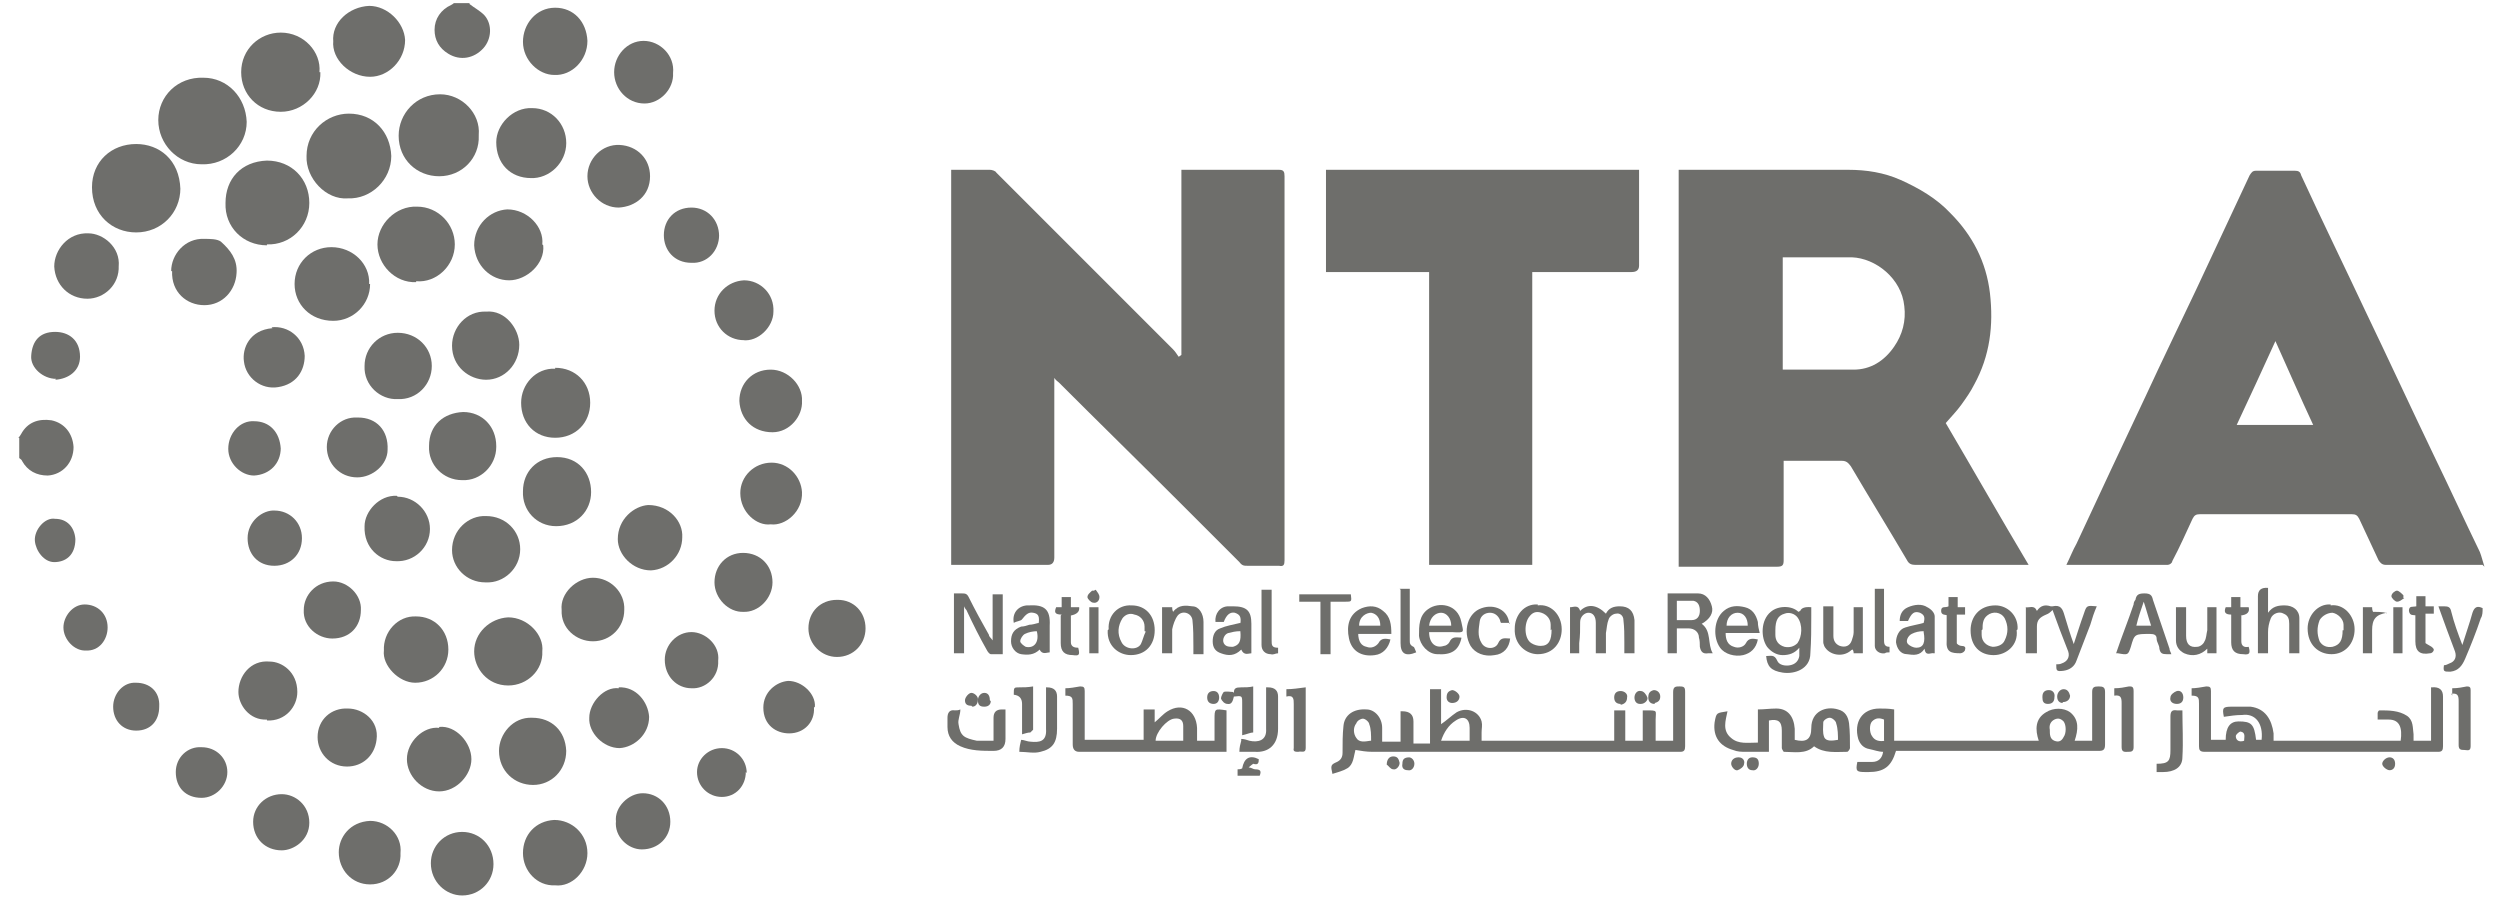 <svg width="102" height="37" viewBox="0 0 102 37" fill="none" xmlns="http://www.w3.org/2000/svg">
<path d="M0.747 17.862C0.785 17.824 0.822 17.786 0.86 17.711C1.123 17.223 1.574 17.073 2.1 17.148C2.626 17.26 2.964 17.674 3.001 18.237C3.001 18.876 2.551 19.364 1.949 19.402C1.499 19.402 1.123 19.214 0.897 18.801C0.897 18.763 0.822 18.726 0.785 18.688C0.785 18.425 0.785 18.162 0.785 17.862H0.747Z" fill="#6E6E6B"/>
<path d="M19.157 0.165C19.345 0.315 19.57 0.428 19.758 0.616C20.096 0.992 20.059 1.593 19.721 1.968C19.345 2.382 18.782 2.494 18.293 2.194C17.917 1.968 17.73 1.63 17.73 1.217C17.73 0.766 17.992 0.39 18.406 0.203C18.406 0.203 18.481 0.165 18.518 0.127C18.744 0.127 18.932 0.127 19.157 0.127V0.165Z" fill="#6E6E6B"/>
<path d="M48.201 14.48V6.928C48.276 6.928 48.351 6.928 48.426 6.928C49.666 6.928 50.944 6.928 52.183 6.928C52.371 6.928 52.409 7.003 52.409 7.191C52.409 12.414 52.409 17.636 52.409 22.859C52.409 23.047 52.371 23.122 52.183 23.084C51.77 23.084 51.319 23.084 50.906 23.084C50.756 23.084 50.681 23.084 50.568 22.934C49.741 22.107 48.914 21.281 48.05 20.417C46.435 18.801 44.819 17.223 43.204 15.607C43.166 15.57 43.091 15.532 43.016 15.42V15.72C43.016 18.05 43.016 20.417 43.016 22.746C43.016 22.947 42.928 23.047 42.753 23.047C41.513 23.047 40.31 23.047 39.071 23.047H38.808V6.928C38.845 6.928 38.92 6.928 38.995 6.928C39.446 6.928 39.897 6.928 40.386 6.928C40.461 6.928 40.611 6.966 40.649 7.041C43.053 9.446 45.458 11.85 47.862 14.255C47.938 14.33 48.013 14.443 48.088 14.555C48.088 14.555 48.163 14.518 48.201 14.48Z" fill="#6E6E6B"/>
<path d="M72.773 18.839C72.773 18.951 72.773 19.026 72.773 19.139C72.773 20.379 72.773 21.619 72.773 22.859C72.773 23.047 72.736 23.122 72.51 23.122C71.233 23.122 69.993 23.122 68.716 23.122H68.49V6.928H68.753C70.97 6.928 73.187 6.928 75.403 6.928C76.155 6.928 76.869 7.041 77.545 7.342C78.297 7.68 79.01 8.093 79.574 8.694C80.476 9.596 81.039 10.685 81.19 11.963C81.34 13.278 81.19 14.518 80.551 15.683C80.401 15.983 80.213 16.246 80.025 16.509C79.837 16.772 79.612 16.998 79.386 17.261C80.513 19.177 81.603 21.093 82.768 23.047C82.655 23.047 82.58 23.047 82.505 23.047C81.039 23.047 79.574 23.047 78.146 23.047C77.996 23.047 77.883 23.009 77.808 22.859C77.057 21.581 76.268 20.304 75.516 19.026C75.403 18.876 75.328 18.801 75.141 18.801C74.352 18.801 73.6 18.801 72.773 18.801V18.839ZM72.736 15.081C72.773 15.081 72.811 15.081 72.849 15.081C73.788 15.081 74.69 15.081 75.629 15.081C76.305 15.081 76.869 14.743 77.282 14.142C77.62 13.654 77.771 13.09 77.695 12.489C77.583 11.362 76.531 10.535 75.554 10.498C74.69 10.498 73.863 10.498 72.999 10.498C72.924 10.498 72.849 10.498 72.736 10.498V15.081Z" fill="#6E6E6B"/>
<path d="M101.29 23.047C101.14 23.047 101.102 23.047 101.027 23.047C99.787 23.047 98.585 23.047 97.345 23.047C97.195 23.047 97.12 22.972 97.045 22.859C96.782 22.295 96.519 21.732 96.256 21.168C96.18 21.018 96.105 20.98 95.955 20.98C93.888 20.98 91.822 20.98 89.756 20.98C89.605 20.98 89.53 21.018 89.455 21.168C89.192 21.732 88.929 22.333 88.628 22.896C88.628 22.972 88.516 23.047 88.441 23.047C87.088 23.047 85.735 23.047 84.42 23.047C84.42 23.047 84.383 23.047 84.308 23.047C84.458 22.746 84.571 22.446 84.721 22.183C85.66 20.154 86.6 18.162 87.539 16.171C88.215 14.706 88.929 13.24 89.605 11.813C90.319 10.272 91.071 8.694 91.784 7.154C91.86 7.041 91.897 6.966 92.047 6.966C92.573 6.966 93.1 6.966 93.626 6.966C93.776 6.966 93.851 7.003 93.888 7.154C94.753 9.032 95.654 10.873 96.519 12.714C97.458 14.668 98.36 16.622 99.299 18.576C99.938 19.891 100.539 21.206 101.178 22.521C101.253 22.709 101.29 22.896 101.365 23.122L101.29 23.047ZM92.837 13.917C92.311 15.081 91.784 16.209 91.258 17.336H94.377C93.851 16.209 93.362 15.081 92.837 13.917Z" fill="#6E6E6B"/>
<path d="M66.874 6.928V7.191C66.874 8.394 66.874 9.633 66.874 10.836C66.874 11.011 66.774 11.099 66.574 11.099C65.334 11.099 64.056 11.099 62.816 11.099H62.516V23.047H58.308V11.099H54.1V6.928H66.837H66.874Z" fill="#6E6E6B"/>
<path d="M60.449 30.223H65.86V28.983H66.311V30.223H67.024V28.983C67.062 28.983 67.1 28.983 67.137 28.983C67.663 28.983 67.55 28.983 67.55 29.358C67.55 29.659 67.55 29.922 67.55 30.223H68.264C68.264 29.922 68.264 29.622 68.264 29.321C68.264 28.945 68.264 28.607 68.264 28.231C68.264 28.006 68.377 28.006 68.527 28.006C68.715 28.006 68.753 28.043 68.753 28.231C68.753 28.983 68.753 29.697 68.753 30.448C68.753 30.598 68.715 30.674 68.565 30.674C68.152 30.674 67.738 30.674 67.325 30.674C63.53 30.674 59.773 30.674 55.978 30.674C55.753 30.674 55.527 30.636 55.302 30.598C55.227 30.861 55.227 31.2 54.964 31.35C54.776 31.462 54.588 31.5 54.363 31.575C54.287 31.237 54.287 31.2 54.55 31.087C54.701 31.012 54.776 30.899 54.776 30.711C54.776 30.335 54.776 29.96 54.813 29.622C54.851 29.171 55.227 28.908 55.753 28.945C56.091 28.945 56.392 29.283 56.392 29.697C56.392 29.884 56.392 30.035 56.392 30.26H57.143V29.02C57.181 29.02 57.181 29.02 57.218 29.02C57.519 29.02 57.669 29.158 57.669 29.434C57.669 29.697 57.669 29.96 57.669 30.26C57.669 30.26 57.669 30.26 57.669 30.335C57.782 30.335 57.894 30.335 58.007 30.335C58.12 30.335 58.233 30.335 58.345 30.335V28.119H58.796V29.546C59.022 29.396 59.209 29.208 59.435 29.058C59.848 28.832 60.337 29.02 60.449 29.434C60.487 29.584 60.449 29.734 60.449 29.884C60.449 29.997 60.449 30.148 60.449 30.298V30.223ZM59.961 30.223C59.961 30.035 59.961 29.884 59.961 29.697C59.961 29.321 59.735 29.171 59.397 29.396C59.097 29.584 58.909 29.884 58.796 30.223H59.961ZM55.941 30.223C55.941 29.997 55.941 29.734 55.865 29.546C55.865 29.471 55.715 29.321 55.602 29.321C55.527 29.321 55.377 29.396 55.339 29.509C55.189 29.697 55.227 29.96 55.339 30.11C55.452 30.298 55.678 30.26 55.903 30.223H55.941Z" fill="#6E6E6B"/>
<path d="M7.36 7.679C7.36 8.694 6.571 9.483 5.556 9.483C4.58 9.483 3.753 8.769 3.753 7.642C3.753 6.59 4.542 5.876 5.556 5.876C6.496 5.876 7.322 6.515 7.36 7.717V7.679Z" fill="#6E6E6B"/>
<path d="M10.065 4.974C10.065 5.951 9.238 6.74 8.224 6.703C7.247 6.703 6.458 5.876 6.458 4.899C6.458 3.922 7.247 3.133 8.299 3.171C9.276 3.171 10.027 3.96 10.065 4.974Z" fill="#6E6E6B"/>
<path d="M99.149 28.043C99.187 28.043 99.187 28.043 99.224 28.043C99.525 28.018 99.675 28.144 99.675 28.419C99.675 29.096 99.675 29.772 99.675 30.448C99.675 30.598 99.638 30.674 99.487 30.674C96.294 30.674 93.1 30.674 89.944 30.674C89.756 30.674 89.719 30.598 89.719 30.448C89.719 29.884 89.719 29.283 89.719 28.72C89.719 28.494 89.719 28.382 89.418 28.382V28.081C89.606 28.081 89.794 28.043 90.019 28.006C90.169 28.006 90.207 28.043 90.207 28.194C90.207 28.757 90.207 29.358 90.207 29.922V30.185H90.808C90.808 29.659 90.996 29.434 91.334 29.434C91.86 29.434 91.973 29.546 92.048 30.185H92.273C92.349 29.509 92.01 29.096 91.484 29.171C91.221 29.171 90.996 29.208 90.733 29.246C90.658 28.87 90.695 28.832 91.071 28.832C91.334 28.832 91.597 28.832 91.823 28.832C92.424 28.908 92.687 29.358 92.762 29.922C92.762 29.997 92.762 30.11 92.762 30.223C94.49 30.223 96.219 30.223 97.947 30.223C98.022 29.697 97.909 29.358 97.458 29.358C97.308 29.358 97.158 29.358 97.008 29.358C97.008 29.246 97.008 29.171 97.008 29.096C97.008 29.058 97.045 28.983 97.083 28.983C97.458 28.983 97.872 28.983 98.21 29.208C98.473 29.396 98.435 29.697 98.473 29.96C98.473 30.035 98.473 30.11 98.473 30.223H99.187V28.043H99.149ZM91.56 30.223C91.56 30.072 91.635 29.884 91.409 29.847C91.372 29.847 91.221 29.96 91.221 30.035C91.221 30.185 91.334 30.298 91.56 30.223Z" fill="#6E6E6B"/>
<path d="M14.198 8.093C13.296 8.168 12.47 7.266 12.507 6.365C12.507 5.35 13.334 4.636 14.235 4.636C15.25 4.636 15.926 5.388 15.964 6.365C15.964 7.341 15.137 8.13 14.198 8.093Z" fill="#6E6E6B"/>
<path d="M10.891 10.009C9.914 10.009 9.163 9.257 9.201 8.281C9.201 7.304 9.839 6.59 10.891 6.552C11.906 6.552 12.62 7.304 12.62 8.281C12.62 9.257 11.831 10.009 10.891 9.971V10.009Z" fill="#6E6E6B"/>
<path d="M77.357 30.636C77.169 31.275 76.868 31.5 76.23 31.5C76.192 31.5 76.155 31.5 76.117 31.5C75.741 31.5 75.704 31.462 75.779 31.087C75.967 31.087 76.192 31.087 76.38 31.087C76.643 31.087 76.793 30.936 76.831 30.674C76.643 30.674 76.455 30.598 76.267 30.561C76.042 30.523 75.892 30.373 75.816 30.148C75.629 29.471 75.967 28.908 76.681 28.908C76.868 28.908 77.056 28.908 77.282 28.945V30.223H83.181C83.03 29.772 83.03 29.321 83.481 29.058C83.782 28.87 84.195 28.87 84.458 29.058C84.834 29.358 84.796 29.772 84.646 30.223H85.36C85.36 30.11 85.36 29.997 85.36 29.884C85.36 29.321 85.36 28.795 85.36 28.231C85.36 28.043 85.435 28.006 85.623 28.006C85.811 28.006 85.886 28.043 85.886 28.231C85.886 28.945 85.886 29.659 85.886 30.373C85.886 30.598 85.811 30.636 85.623 30.636C82.955 30.636 80.287 30.636 77.62 30.636H77.319H77.357ZM83.632 29.772C83.632 29.96 83.632 30.148 83.819 30.223C84.007 30.298 84.12 30.223 84.195 30.072C84.308 29.922 84.308 29.584 84.195 29.434C84.082 29.321 83.97 29.283 83.819 29.358C83.669 29.434 83.594 29.584 83.632 29.772ZM76.868 30.223V29.358C76.681 29.283 76.53 29.283 76.38 29.434C76.267 29.546 76.267 29.884 76.38 30.035C76.493 30.223 76.681 30.26 76.906 30.223H76.868Z" fill="#6E6E6B"/>
<path d="M19.533 5.538C19.571 6.44 18.857 7.191 17.918 7.191C17.016 7.191 16.265 6.515 16.265 5.538C16.265 4.636 16.979 3.847 17.955 3.847C18.857 3.847 19.609 4.636 19.533 5.5V5.538Z" fill="#6E6E6B"/>
<path d="M13.071 2.945C13.109 3.809 12.357 4.561 11.456 4.561C10.516 4.561 9.84 3.847 9.84 2.945C9.84 2.006 10.591 1.33 11.456 1.33C12.395 1.33 13.109 2.119 13.034 2.945H13.071Z" fill="#6E6E6B"/>
<path d="M16.978 11.512C16.114 11.55 15.4 10.798 15.4 9.972C15.4 9.145 16.152 8.393 17.016 8.431C17.88 8.431 18.556 9.145 18.556 9.972C18.556 10.836 17.805 11.55 16.978 11.474V11.512Z" fill="#6E6E6B"/>
<path d="M15.1 11.587C15.1 12.414 14.423 13.09 13.597 13.09C12.657 13.09 12.019 12.414 12.019 11.587C12.019 10.723 12.695 10.084 13.521 10.084C14.386 10.084 15.1 10.76 15.062 11.587H15.1Z" fill="#6E6E6B"/>
<path d="M13.597 1.706C13.522 0.917 14.236 0.278 15.063 0.24C15.814 0.24 16.49 0.917 16.528 1.63C16.528 2.457 15.852 3.133 15.1 3.133C14.274 3.133 13.522 2.419 13.597 1.668V1.706Z" fill="#6E6E6B"/>
<path d="M21.675 7.266C20.811 7.266 20.247 6.665 20.247 5.801C20.247 5.087 20.923 4.373 21.712 4.411C22.501 4.411 23.103 5.049 23.103 5.838C23.103 6.627 22.426 7.304 21.637 7.266H21.675Z" fill="#6E6E6B"/>
<path d="M22.164 10.009C22.239 10.76 21.487 11.437 20.773 11.437C20.022 11.437 19.383 10.835 19.346 10.009C19.346 9.182 19.984 8.581 20.698 8.543C21.525 8.543 22.201 9.257 22.126 9.971L22.164 10.009Z" fill="#6E6E6B"/>
<path d="M22.652 15.006C23.479 15.006 24.08 15.607 24.08 16.434C24.08 17.26 23.479 17.861 22.652 17.861C21.825 17.861 21.262 17.26 21.262 16.434C21.262 15.682 21.863 15.006 22.652 15.043V15.006Z" fill="#6E6E6B"/>
<path d="M50.042 28.983C50.042 29.02 50.042 29.058 50.042 29.133C50.042 29.622 50.042 30.148 50.042 30.674H49.779C47.863 30.674 45.947 30.674 44.03 30.674C43.855 30.674 43.767 30.573 43.767 30.373C43.767 29.809 43.767 29.246 43.767 28.72C43.767 28.494 43.767 28.382 43.467 28.382V28.081C43.655 28.081 43.843 28.043 44.068 28.006C44.218 28.006 44.256 28.043 44.256 28.194C44.256 28.795 44.256 29.396 44.256 29.96C44.256 30.035 44.256 30.11 44.256 30.185H46.66V28.945H47.111V29.471C47.299 29.321 47.45 29.133 47.637 29.02C48.239 28.645 48.802 28.983 48.84 29.697C48.84 29.847 48.84 30.035 48.84 30.223H49.553V29.546C49.553 29.471 49.553 29.434 49.553 29.358C49.553 28.908 49.553 28.908 50.042 28.983ZM48.276 30.223C48.276 30.148 48.276 30.11 48.276 30.072C48.276 29.922 48.276 29.772 48.276 29.622C48.276 29.396 48.163 29.283 47.9 29.321C47.6 29.358 47.149 29.884 47.149 30.223H48.239H48.276Z" fill="#6E6E6B"/>
<path d="M22.689 21.468C21.9 21.468 21.299 20.83 21.337 20.041C21.337 19.252 21.9 18.65 22.727 18.65C23.591 18.65 24.117 19.289 24.117 20.078C24.117 20.83 23.553 21.468 22.689 21.468Z" fill="#6E6E6B"/>
<path d="M22.126 26.578C22.164 27.33 21.525 27.968 20.736 27.968C19.872 27.968 19.346 27.255 19.346 26.578C19.346 25.827 19.984 25.226 20.736 25.188C21.525 25.188 22.201 25.902 22.126 26.578Z" fill="#6E6E6B"/>
<path d="M19.834 12.714C20.623 12.639 21.186 13.428 21.186 14.067C21.186 14.856 20.585 15.494 19.834 15.494C19.157 15.494 18.443 14.968 18.443 14.104C18.443 13.353 19.044 12.676 19.834 12.714Z" fill="#6E6E6B"/>
<path d="M20.359 30.636C20.359 29.96 20.923 29.246 21.712 29.284C22.501 29.284 23.065 29.81 23.102 30.636C23.102 31.425 22.501 32.026 21.75 32.026C20.998 32.026 20.359 31.463 20.359 30.636Z" fill="#6E6E6B"/>
<path d="M19.796 23.761C19.044 23.761 18.443 23.159 18.443 22.446C18.443 21.619 19.12 21.018 19.834 21.055C20.623 21.055 21.224 21.657 21.224 22.408C21.224 23.197 20.547 23.798 19.834 23.761H19.796Z" fill="#6E6E6B"/>
<path d="M20.247 18.237C20.247 18.989 19.609 19.628 18.857 19.59C18.068 19.59 17.467 18.951 17.505 18.2C17.505 17.336 18.106 16.847 18.895 16.81C19.684 16.81 20.247 17.411 20.247 18.2V18.237Z" fill="#6E6E6B"/>
<path d="M16.227 16.283C15.513 16.321 14.837 15.72 14.874 14.931C14.874 14.179 15.476 13.578 16.227 13.578C17.016 13.578 17.617 14.179 17.617 14.931C17.617 15.682 17.016 16.321 16.227 16.283Z" fill="#6E6E6B"/>
<path d="M6.984 11.061C6.984 10.385 7.548 9.709 8.337 9.746C8.562 9.746 8.863 9.746 9.013 9.859C9.389 10.197 9.69 10.573 9.652 11.136C9.614 11.85 9.088 12.451 8.337 12.451C7.623 12.451 6.984 11.925 7.022 11.061H6.984Z" fill="#6E6E6B"/>
<path d="M15.663 26.541C15.625 25.789 16.227 25.113 16.978 25.15C17.729 25.15 18.293 25.714 18.293 26.503C18.293 27.255 17.692 27.856 16.94 27.856C16.264 27.856 15.588 27.142 15.663 26.541Z" fill="#6E6E6B"/>
<path d="M4.843 10.835C4.881 11.624 4.242 12.188 3.565 12.188C2.814 12.188 2.25 11.624 2.213 10.873C2.213 10.197 2.776 9.483 3.603 9.52C4.204 9.52 4.918 10.084 4.843 10.873V10.835Z" fill="#6E6E6B"/>
<path d="M22.614 3.058C21.976 3.058 21.337 2.457 21.337 1.706C21.337 0.992 21.863 0.315 22.652 0.315C23.403 0.315 23.929 0.879 23.967 1.668C23.967 2.457 23.328 3.096 22.614 3.058Z" fill="#6E6E6B"/>
<path d="M22.652 36.122C21.901 36.159 21.337 35.521 21.337 34.807C21.337 34.055 21.863 33.492 22.614 33.454C23.328 33.454 23.967 34.018 23.967 34.807C23.967 35.558 23.328 36.197 22.652 36.122Z" fill="#6E6E6B"/>
<path d="M27.836 21.919C27.836 22.633 27.273 23.235 26.559 23.272C25.807 23.272 25.206 22.633 25.206 21.995C25.206 21.168 25.882 20.642 26.446 20.605C27.31 20.605 27.874 21.281 27.836 21.919Z" fill="#6E6E6B"/>
<path d="M16.227 20.266C16.941 20.266 17.542 20.867 17.542 21.581C17.542 22.333 16.903 22.934 16.152 22.896C15.513 22.896 14.837 22.37 14.874 21.468C14.874 20.867 15.476 20.191 16.19 20.229L16.227 20.266Z" fill="#6E6E6B"/>
<path d="M17.918 29.659C18.594 29.584 19.233 30.298 19.233 30.974C19.233 31.613 18.631 32.289 17.918 32.289C17.204 32.289 16.602 31.651 16.602 30.974C16.602 30.26 17.279 29.622 17.918 29.697V29.659Z" fill="#6E6E6B"/>
<path d="M71.722 30.223V28.945C71.985 28.945 72.21 28.908 72.473 28.908C72.924 28.908 73.187 29.208 73.225 29.734C73.225 29.885 73.225 30.035 73.225 30.185C73.675 30.298 73.901 30.185 73.901 29.697C73.901 29.02 74.502 28.795 74.99 28.945C75.291 29.02 75.404 29.246 75.441 29.509C75.479 29.847 75.479 30.185 75.479 30.523C75.479 30.561 75.404 30.674 75.366 30.674C74.915 30.674 74.427 30.749 74.014 30.448C73.675 30.786 73.187 30.674 72.774 30.674C72.774 30.674 72.698 30.561 72.698 30.523C72.698 30.298 72.698 30.035 72.698 29.809C72.698 29.434 72.548 29.321 72.172 29.396V30.674C71.834 30.674 71.534 30.674 71.233 30.674C71.045 30.674 70.895 30.674 70.707 30.599C70.181 30.448 69.881 30.073 69.956 29.471C70.031 29.058 70.031 29.096 70.482 29.02C70.407 29.396 70.256 29.809 70.632 30.11C70.933 30.373 71.308 30.298 71.722 30.298V30.223ZM74.99 30.223C74.99 29.997 74.99 29.734 74.915 29.509C74.915 29.434 74.765 29.284 74.652 29.284C74.54 29.284 74.389 29.396 74.389 29.471C74.389 29.659 74.352 29.885 74.427 30.073C74.502 30.26 74.765 30.223 74.99 30.185V30.223Z" fill="#6E6E6B"/>
<path d="M22.915 24.887C22.84 24.211 23.516 23.572 24.192 23.572C24.906 23.572 25.507 24.173 25.47 24.887C25.47 25.601 24.906 26.165 24.192 26.165C23.516 26.165 22.877 25.639 22.915 24.887Z" fill="#6E6E6B"/>
<path d="M18.857 36.535C18.18 36.535 17.579 35.971 17.579 35.22C17.579 34.506 18.143 33.942 18.857 33.942C19.57 33.942 20.134 34.506 20.134 35.257C20.134 35.971 19.57 36.535 18.857 36.535Z" fill="#6E6E6B"/>
<path d="M32.721 16.358C32.758 16.96 32.233 17.636 31.519 17.636C30.73 17.636 30.204 17.11 30.166 16.358C30.166 15.645 30.692 15.081 31.444 15.081C32.157 15.081 32.758 15.72 32.721 16.358Z" fill="#6E6E6B"/>
<path d="M25.244 8.469C24.53 8.469 23.967 7.868 23.967 7.191C23.967 6.477 24.568 5.876 25.282 5.914C25.996 5.951 26.522 6.477 26.522 7.191C26.522 7.98 25.921 8.431 25.244 8.469Z" fill="#6E6E6B"/>
<path d="M16.34 34.807C16.377 35.483 15.851 36.084 15.1 36.084C14.348 36.084 13.822 35.483 13.822 34.769C13.822 34.168 14.273 33.529 15.1 33.492C15.814 33.492 16.415 34.093 16.34 34.807Z" fill="#6E6E6B"/>
<path d="M31.444 21.393C30.88 21.468 30.204 20.905 30.204 20.116C30.204 19.44 30.768 18.876 31.482 18.876C32.158 18.876 32.684 19.44 32.721 20.078C32.759 20.867 32.045 21.468 31.444 21.393Z" fill="#6E6E6B"/>
<path d="M27.461 2.983C27.499 3.622 26.935 4.223 26.297 4.223C25.583 4.223 25.057 3.622 25.057 2.945C25.057 2.269 25.583 1.668 26.259 1.668C26.935 1.668 27.536 2.269 27.461 2.983Z" fill="#6E6E6B"/>
<path d="M11.08 13.353C11.756 13.278 12.395 13.766 12.432 14.518C12.432 15.119 12.094 15.682 11.343 15.795C10.666 15.908 10.028 15.419 9.952 14.743C9.877 14.217 10.178 13.466 11.117 13.39L11.08 13.353Z" fill="#6E6E6B"/>
<path d="M25.244 28.044C25.958 28.006 26.446 28.645 26.484 29.246C26.484 29.96 25.883 30.486 25.282 30.523C24.605 30.523 24.004 29.885 24.042 29.284C24.042 28.682 24.643 28.006 25.244 28.081V28.044Z" fill="#6E6E6B"/>
<path d="M14.611 17.035C15.363 17.035 15.851 17.561 15.814 18.35C15.814 18.951 15.213 19.477 14.574 19.477C13.86 19.477 13.334 18.914 13.334 18.237C13.334 17.561 13.898 16.997 14.574 17.035H14.611Z" fill="#6E6E6B"/>
<path d="M30.354 13.879C29.677 13.879 29.151 13.353 29.151 12.676C29.151 12 29.677 11.474 30.354 11.437C31.03 11.437 31.594 12 31.556 12.714C31.556 13.353 30.917 13.954 30.316 13.879H30.354Z" fill="#6E6E6B"/>
<path d="M10.891 29.359C10.177 29.396 9.727 28.758 9.727 28.232C9.727 27.593 10.215 26.916 11.004 26.992C11.492 26.992 12.131 27.405 12.131 28.232C12.131 28.833 11.643 29.434 10.891 29.396V29.359Z" fill="#6E6E6B"/>
<path d="M30.354 24.963C29.715 25 29.151 24.399 29.151 23.76C29.151 23.084 29.64 22.558 30.316 22.558C31.03 22.558 31.518 23.084 31.518 23.76C31.518 24.399 30.955 25 30.316 24.963H30.354Z" fill="#6E6E6B"/>
<path d="M14.198 28.908C14.799 28.908 15.475 29.396 15.363 30.185C15.287 30.824 14.799 31.275 14.16 31.275C13.446 31.275 12.958 30.711 12.958 30.073C12.958 29.359 13.522 28.87 14.198 28.908Z" fill="#6E6E6B"/>
<path d="M12.394 24.887C12.394 24.286 12.883 23.723 13.597 23.723C14.198 23.723 14.761 24.286 14.724 24.887C14.724 25.564 14.273 26.052 13.559 26.052C12.958 26.052 12.357 25.564 12.394 24.887Z" fill="#6E6E6B"/>
<path d="M34.187 24.474C34.825 24.474 35.314 24.963 35.314 25.639C35.314 26.278 34.825 26.804 34.149 26.804C33.51 26.804 32.984 26.278 32.984 25.639C32.984 24.963 33.473 24.474 34.149 24.474H34.187Z" fill="#6E6E6B"/>
<path d="M11.493 32.402C12.056 32.402 12.62 32.853 12.62 33.567C12.62 34.281 11.981 34.694 11.493 34.694C10.817 34.694 10.328 34.205 10.328 33.529C10.328 32.89 10.854 32.402 11.493 32.402Z" fill="#6E6E6B"/>
<path d="M29.339 9.596C29.339 10.235 28.851 10.761 28.212 10.723C27.498 10.723 27.085 10.197 27.085 9.596C27.085 8.957 27.536 8.469 28.212 8.469C28.851 8.469 29.339 8.957 29.339 9.633V9.596Z" fill="#6E6E6B"/>
<path d="M25.132 33.529C25.057 32.928 25.658 32.364 26.221 32.364C26.86 32.364 27.349 32.853 27.349 33.529C27.349 34.168 26.86 34.656 26.184 34.656C25.62 34.656 25.057 34.13 25.132 33.491V33.529Z" fill="#6E6E6B"/>
<path d="M11.192 20.83C11.831 20.83 12.319 21.318 12.319 21.957C12.319 22.633 11.831 23.084 11.192 23.084C10.516 23.084 10.102 22.596 10.102 21.957C10.102 21.28 10.704 20.792 11.23 20.83H11.192Z" fill="#6E6E6B"/>
<path d="M29.302 26.954C29.34 27.63 28.776 28.119 28.213 28.081C27.611 28.081 27.123 27.593 27.123 26.916C27.123 26.315 27.611 25.789 28.213 25.789C28.776 25.789 29.377 26.315 29.302 26.954Z" fill="#6E6E6B"/>
<path d="M11.455 18.275C11.455 18.914 11.004 19.365 10.366 19.402C9.839 19.402 9.313 18.914 9.313 18.313C9.313 17.674 9.802 17.148 10.366 17.186C11.004 17.186 11.418 17.636 11.455 18.313V18.275Z" fill="#6E6E6B"/>
<path d="M33.21 28.87C33.248 29.434 32.834 29.922 32.196 29.922C31.67 29.922 31.144 29.584 31.144 28.87C31.144 28.232 31.67 27.818 32.158 27.781C32.722 27.781 33.285 28.307 33.248 28.833L33.21 28.87Z" fill="#6E6E6B"/>
<path d="M8.224 30.486C8.825 30.486 9.276 30.936 9.276 31.5C9.276 32.064 8.787 32.552 8.224 32.552C7.585 32.552 7.172 32.139 7.172 31.5C7.172 30.899 7.66 30.448 8.224 30.486Z" fill="#6E6E6B"/>
<path d="M30.429 31.5C30.429 32.064 30.015 32.515 29.452 32.515C28.888 32.515 28.438 32.064 28.438 31.5C28.438 30.974 28.888 30.523 29.452 30.523C30.015 30.523 30.466 30.974 30.466 31.538L30.429 31.5Z" fill="#6E6E6B"/>
<path d="M2.288 15.457C1.762 15.457 1.236 15.006 1.273 14.518C1.311 13.917 1.612 13.541 2.25 13.541C2.814 13.541 3.265 13.879 3.265 14.556C3.265 15.119 2.814 15.457 2.25 15.495L2.288 15.457Z" fill="#6E6E6B"/>
<path d="M38.846 24.211C38.996 24.211 39.109 24.211 39.221 24.211C39.372 24.211 39.447 24.211 39.522 24.362C39.785 24.888 40.048 25.376 40.349 25.902C40.349 25.977 40.424 26.015 40.499 26.128V24.249H40.912V26.691C40.762 26.691 40.574 26.691 40.424 26.691C40.386 26.691 40.311 26.616 40.273 26.541C39.973 26.015 39.71 25.489 39.447 24.925C39.447 24.888 39.372 24.85 39.334 24.737V26.654H38.921V24.211H38.846Z" fill="#6E6E6B"/>
<path d="M82.617 24.775C82.805 24.812 82.993 24.662 83.106 24.925C83.256 24.7 83.444 24.662 83.669 24.737C83.669 24.737 83.707 24.737 83.744 24.737C84.082 24.662 84.158 24.85 84.233 25.113C84.346 25.489 84.458 25.864 84.609 26.278C84.759 25.827 84.871 25.451 85.022 25.038C85.135 24.7 85.135 24.7 85.548 24.737C85.435 25 85.36 25.226 85.285 25.489C85.097 25.977 84.909 26.466 84.721 26.954C84.646 27.18 84.458 27.33 84.195 27.367C83.895 27.405 83.895 27.367 83.895 27.104C83.97 27.104 84.045 27.104 84.12 27.067C84.346 26.992 84.458 26.804 84.383 26.578C84.158 26.015 83.932 25.414 83.744 24.888C83.669 24.963 83.594 25.038 83.481 25.076C83.218 25.188 83.106 25.301 83.106 25.564C83.106 25.902 83.106 26.278 83.106 26.654H82.655V24.775H82.617Z" fill="#6E6E6B"/>
<path d="M73.449 24.925C73.499 24.8 73.65 24.75 73.9 24.775C73.9 24.888 73.9 25.038 73.9 25.151C73.9 25.639 73.9 26.128 73.863 26.654C73.863 27.292 73.224 27.518 72.735 27.443C72.247 27.367 72.097 27.18 72.059 26.766C72.247 26.766 72.397 26.691 72.51 26.954C72.585 27.142 72.848 27.18 73.036 27.142C73.224 27.105 73.374 26.992 73.412 26.766C73.412 26.654 73.412 26.578 73.412 26.428C73.224 26.654 72.998 26.729 72.735 26.729C72.472 26.729 72.247 26.578 72.097 26.391C71.834 26.015 71.834 25.301 72.247 24.963C72.547 24.7 73.111 24.7 73.374 24.963L73.449 24.925ZM72.435 25.714C72.435 25.79 72.435 25.827 72.435 25.902C72.435 26.128 72.547 26.316 72.811 26.391C72.998 26.428 73.186 26.391 73.337 26.24C73.524 25.977 73.562 25.489 73.337 25.188C73.224 25.038 72.998 24.963 72.811 25.038C72.547 25.113 72.435 25.301 72.435 25.714Z" fill="#6E6E6B"/>
<path d="M4.617 28.832C4.617 28.306 5.03 27.818 5.556 27.856C6.083 27.856 6.533 28.194 6.496 28.832C6.496 29.396 6.158 29.809 5.556 29.809C4.993 29.809 4.617 29.396 4.617 28.832Z" fill="#6E6E6B"/>
<path d="M64.47 26.653H64.057V24.775C64.207 24.775 64.395 24.662 64.47 24.925C64.77 24.624 65.146 24.662 65.522 25.038C65.635 24.812 65.823 24.737 66.085 24.737C66.461 24.737 66.649 24.925 66.687 25.301C66.687 25.752 66.687 26.203 66.687 26.653H66.273C66.273 26.503 66.273 26.353 66.273 26.203C66.273 25.902 66.273 25.601 66.236 25.301C66.236 25.113 66.085 25 65.935 25.038C65.823 25.038 65.672 25.15 65.635 25.263C65.559 25.451 65.559 25.639 65.522 25.827C65.522 26.09 65.522 26.353 65.522 26.653H65.109C65.109 26.24 65.109 25.827 65.109 25.413C65.109 25.15 64.996 25 64.808 25C64.658 25 64.47 25.15 64.47 25.376C64.47 25.676 64.47 25.939 64.432 26.24C64.432 26.39 64.432 26.503 64.432 26.653H64.47Z" fill="#6E6E6B"/>
<path d="M3.527 26.541C3.039 26.578 2.588 26.09 2.588 25.601C2.588 25.151 2.964 24.662 3.452 24.662C3.978 24.662 4.391 25.038 4.391 25.601C4.391 26.09 4.053 26.578 3.49 26.541H3.527Z" fill="#6E6E6B"/>
<path d="M68.415 25.639V26.654H68.039V24.211C68.452 24.211 68.866 24.211 69.279 24.211C69.579 24.211 69.767 24.437 69.843 24.737C69.918 25 69.767 25.264 69.429 25.451C69.843 25.752 69.655 26.278 69.88 26.654C69.805 26.654 69.73 26.654 69.692 26.654C69.467 26.691 69.392 26.578 69.354 26.391C69.354 26.278 69.354 26.128 69.317 26.015C69.317 25.79 69.129 25.639 68.903 25.639C68.753 25.639 68.603 25.639 68.452 25.639H68.415ZM68.415 25.301C68.64 25.301 68.828 25.301 69.016 25.301C69.241 25.301 69.354 25.151 69.354 24.925C69.354 24.7 69.279 24.55 69.091 24.512C68.866 24.512 68.64 24.512 68.415 24.512V25.301Z" fill="#6E6E6B"/>
<path d="M2.25 21.168C2.738 21.168 3.039 21.506 3.076 21.994C3.076 22.671 2.663 22.934 2.212 22.934C1.799 22.934 1.461 22.483 1.423 22.07C1.386 21.619 1.836 21.093 2.25 21.168Z" fill="#6E6E6B"/>
<path d="M86.337 26.654C86.562 25.977 86.825 25.339 87.051 24.662C87.051 24.587 87.088 24.512 87.126 24.474C87.163 24.249 87.276 24.211 87.502 24.211C87.727 24.211 87.802 24.287 87.84 24.474C88.065 25.151 88.291 25.79 88.516 26.466C88.516 26.541 88.554 26.578 88.591 26.691C88.516 26.691 88.441 26.691 88.403 26.691C88.216 26.691 88.14 26.654 88.103 26.466C88.103 26.316 87.99 26.203 87.99 26.052C87.99 25.902 87.877 25.865 87.727 25.865C87.088 25.865 87.088 25.865 86.938 26.391C86.825 26.729 86.825 26.729 86.412 26.654H86.337ZM87.765 25.526C87.652 25.188 87.577 24.888 87.464 24.55C87.351 24.888 87.239 25.188 87.163 25.526H87.765Z" fill="#6E6E6B"/>
<path d="M92.536 24.023V25C92.724 24.737 92.95 24.7 93.213 24.7C93.551 24.7 93.814 24.888 93.814 25.226C93.814 25.677 93.814 26.165 93.814 26.654H93.4C93.4 26.24 93.4 25.864 93.4 25.451C93.4 25.263 93.363 25.113 93.175 25.038C92.987 24.925 92.724 25.038 92.649 25.226C92.574 25.414 92.536 25.601 92.536 25.789C92.536 26.09 92.536 26.353 92.536 26.654H92.123C92.123 26.578 92.123 26.503 92.123 26.428C92.123 25.714 92.123 25.038 92.123 24.324C92.123 24.073 92.261 23.961 92.536 23.986V24.023Z" fill="#6E6E6B"/>
<path d="M39.183 28.945C39.183 29.171 39.071 29.359 39.108 29.547C39.183 30.035 39.334 30.11 39.859 30.223C40.047 30.223 40.273 30.223 40.536 30.223C40.536 29.885 40.536 29.584 40.536 29.284C40.536 29.058 40.649 28.945 40.874 28.945C40.912 28.945 40.949 28.945 41.024 28.945C41.024 29.359 41.024 29.734 41.024 30.148C41.024 30.473 40.861 30.636 40.536 30.636C40.085 30.636 39.596 30.636 39.183 30.448C38.845 30.298 38.657 30.035 38.657 29.659C38.657 29.547 38.657 29.434 38.657 29.284C38.657 29.096 38.732 28.945 38.958 28.983C39.033 28.983 39.108 28.983 39.183 28.945Z" fill="#6E6E6B"/>
<path d="M55.414 25.827C55.414 26.203 55.565 26.353 55.753 26.39C55.941 26.465 56.128 26.39 56.241 26.24C56.354 26.015 56.542 26.052 56.73 26.09C56.654 26.428 56.429 26.691 56.091 26.729C55.565 26.804 55.151 26.578 55.039 26.052C54.926 25.526 55.039 25.038 55.565 24.812C55.865 24.7 56.166 24.7 56.429 24.925C56.73 25.151 56.767 25.489 56.767 25.864H55.414V25.827ZM55.452 25.526H56.316C56.316 25.226 56.166 25.038 55.941 25C55.753 25 55.452 25.151 55.452 25.526Z" fill="#6E6E6B"/>
<path d="M59.623 26.052C59.51 26.541 59.21 26.729 58.646 26.691C58.27 26.691 57.932 26.316 57.895 25.94C57.895 25.526 57.895 25.113 58.27 24.85C58.684 24.55 59.473 24.625 59.623 25.376C59.698 25.79 59.811 25.827 59.247 25.79C58.947 25.79 58.608 25.79 58.308 25.79C58.308 26.24 58.571 26.466 58.909 26.353C58.984 26.353 59.097 26.278 59.134 26.203C59.247 25.94 59.435 26.015 59.623 26.015V26.052ZM59.21 25.526C59.21 25.226 59.022 25 58.796 25C58.571 25 58.345 25.188 58.308 25.526H59.172H59.21Z" fill="#6E6E6B"/>
<path d="M71.796 25.827H70.406C70.406 26.09 70.481 26.315 70.744 26.39C70.932 26.466 71.157 26.39 71.233 26.24C71.345 26.015 71.533 26.052 71.721 26.09C71.646 26.466 71.421 26.654 71.12 26.729C70.782 26.804 70.368 26.691 70.181 26.428C69.88 26.015 69.918 25.263 70.331 24.925C70.594 24.7 70.894 24.7 71.195 24.775C71.496 24.85 71.646 25.076 71.721 25.376C71.721 25.526 71.759 25.677 71.796 25.827ZM71.308 25.526C71.308 25.226 71.157 25 70.894 25C70.632 25 70.444 25.226 70.444 25.526H71.308Z" fill="#6E6E6B"/>
<path d="M50.606 25.451C50.643 25.188 50.606 25.076 50.38 25C50.192 24.963 50.042 25.076 49.929 25.376C49.854 25.376 49.817 25.376 49.742 25.376C49.704 25.376 49.629 25.376 49.591 25.376C49.554 25.038 49.779 24.737 50.117 24.737C50.192 24.737 50.23 24.737 50.305 24.737C50.869 24.737 51.056 24.925 51.056 25.451C51.056 25.864 51.056 26.24 51.056 26.654C50.944 26.654 50.756 26.766 50.643 26.503C50.38 26.766 50.117 26.766 49.817 26.654C49.591 26.578 49.478 26.428 49.478 26.165C49.478 25.94 49.554 25.714 49.779 25.639C50.042 25.526 50.305 25.489 50.606 25.414V25.451ZM50.606 25.752C50.418 25.752 50.267 25.789 50.117 25.827C49.967 25.864 49.854 26.09 49.929 26.24C50.005 26.39 50.155 26.39 50.305 26.39C50.568 26.315 50.643 26.165 50.606 25.752Z" fill="#6E6E6B"/>
<path d="M42.377 25.451C42.415 25.151 42.377 25.038 42.152 25C41.964 24.963 41.851 25.076 41.701 25.264C41.663 25.339 41.475 25.339 41.363 25.414C41.288 25.038 41.513 24.737 41.889 24.7C41.889 24.7 41.926 24.7 41.964 24.7C42.603 24.662 42.866 24.85 42.828 25.526C42.828 25.714 42.828 25.902 42.828 26.09C42.828 26.278 42.828 26.428 42.828 26.616C42.715 26.616 42.528 26.729 42.415 26.503C42.189 26.729 41.926 26.729 41.663 26.691C41.438 26.654 41.25 26.428 41.25 26.165C41.25 25.865 41.363 25.677 41.663 25.564C41.776 25.564 41.889 25.526 42.001 25.489C42.114 25.489 42.227 25.451 42.377 25.414V25.451ZM42.34 25.752C42.152 25.752 41.964 25.79 41.814 25.865C41.738 25.902 41.626 26.052 41.626 26.165C41.626 26.24 41.776 26.353 41.851 26.391C42.189 26.466 42.415 26.203 42.302 25.752H42.34Z" fill="#6E6E6B"/>
<path d="M78.898 26.654C78.785 26.616 78.56 26.804 78.522 26.466C78.334 26.766 78.071 26.729 77.808 26.691C77.545 26.691 77.395 26.466 77.357 26.203C77.357 25.977 77.47 25.677 77.733 25.602C77.959 25.526 78.222 25.489 78.485 25.414C78.56 25.151 78.485 25.076 78.334 25C78.109 24.925 77.996 25 77.846 25.338H77.508C77.508 25.113 77.583 24.888 77.846 24.775C78.109 24.662 78.409 24.625 78.635 24.775C78.785 24.85 78.936 25 78.936 25.151C78.936 25.639 78.936 26.165 78.936 26.654H78.898ZM78.485 25.752C78.297 25.752 78.146 25.789 77.996 25.864C77.846 25.94 77.733 26.165 77.846 26.278C77.921 26.353 78.071 26.428 78.184 26.428C78.485 26.428 78.56 26.203 78.485 25.789V25.752Z" fill="#6E6E6B"/>
<path d="M62.741 24.7C63.267 24.625 63.718 25.076 63.718 25.677C63.718 26.203 63.38 26.691 62.741 26.691C62.29 26.691 61.764 26.315 61.802 25.639C61.802 25.113 62.177 24.625 62.741 24.662V24.7ZM63.267 25.714C63.267 25.639 63.267 25.564 63.267 25.489C63.267 25.263 63.117 25.076 62.891 25C62.666 24.925 62.516 25 62.403 25.151C62.177 25.414 62.177 26.052 62.478 26.24C62.591 26.315 62.741 26.353 62.854 26.353C63.192 26.353 63.305 26.128 63.305 25.677L63.267 25.714Z" fill="#6E6E6B"/>
<path d="M95.091 24.7C95.617 24.625 96.068 25.113 96.068 25.677C96.068 26.24 95.692 26.691 95.128 26.691C94.602 26.691 94.151 26.315 94.151 25.639C94.151 25.113 94.565 24.625 95.091 24.662V24.7ZM95.617 25.714C95.617 25.639 95.617 25.564 95.617 25.489C95.617 25.263 95.391 25.038 95.166 25C94.978 25 94.752 25.113 94.64 25.301C94.527 25.602 94.527 25.864 94.64 26.165C94.752 26.353 94.94 26.428 95.166 26.39C95.466 26.315 95.579 26.128 95.579 25.714H95.617Z" fill="#6E6E6B"/>
<path d="M82.279 25.714C82.354 26.315 81.866 26.729 81.34 26.729C80.776 26.729 80.4 26.353 80.4 25.714C80.4 25.188 80.739 24.7 81.415 24.7C81.903 24.7 82.354 25.113 82.317 25.677L82.279 25.714ZM80.851 25.714C80.851 25.789 80.851 25.827 80.851 25.902C80.851 26.165 81.039 26.353 81.302 26.39C81.49 26.39 81.715 26.315 81.791 26.128C81.941 25.827 81.941 25.526 81.791 25.226C81.64 24.963 81.302 24.925 81.077 25.113C80.889 25.263 80.889 25.489 80.889 25.677L80.851 25.714Z" fill="#6E6E6B"/>
<path d="M45.233 25.676C45.195 25.113 45.609 24.662 46.172 24.7C46.736 24.7 47.112 25.113 47.112 25.714C47.112 26.315 46.736 26.728 46.135 26.728C45.646 26.728 45.158 26.353 45.195 25.714L45.233 25.676ZM46.736 25.752C46.736 25.752 46.736 25.752 46.698 25.752C46.698 25.676 46.698 25.639 46.698 25.564C46.698 25.301 46.51 25.113 46.285 25.075C46.097 25 45.909 25.075 45.797 25.226C45.609 25.526 45.571 25.864 45.759 26.202C45.909 26.503 46.398 26.541 46.548 26.277C46.623 26.127 46.661 25.939 46.736 25.789V25.752Z" fill="#6E6E6B"/>
<path d="M99.713 27.142C99.788 27.142 99.863 27.104 99.938 27.067C100.164 26.992 100.239 26.804 100.164 26.578C99.938 25.977 99.713 25.376 99.487 24.737C99.562 24.737 99.638 24.737 99.713 24.737C99.901 24.737 99.976 24.775 100.013 24.963C100.126 25.414 100.276 25.827 100.464 26.315C100.614 25.827 100.765 25.414 100.877 25C100.953 24.775 101.065 24.7 101.291 24.812C101.291 24.963 101.291 25.113 101.216 25.226C101.028 25.789 100.802 26.353 100.577 26.879C100.464 27.142 100.314 27.367 99.976 27.405C99.713 27.405 99.675 27.405 99.713 27.142Z" fill="#6E6E6B"/>
<path d="M88.779 24.775H89.193C89.193 25.151 89.193 25.564 89.193 25.94C89.193 26.278 89.343 26.428 89.644 26.39C89.756 26.39 89.906 26.278 89.944 26.165C90.019 26.052 90.019 25.864 90.057 25.714C90.057 25.414 90.057 25.113 90.057 24.775H90.433V26.654H90.057C90.057 26.616 90.057 26.541 90.057 26.466C89.794 26.729 89.456 26.804 89.117 26.654C88.892 26.541 88.779 26.353 88.779 26.128C88.779 25.677 88.779 25.226 88.779 24.775Z" fill="#6E6E6B"/>
<path d="M75.591 24.775H76.004V26.654H75.629C75.629 26.616 75.629 26.578 75.591 26.503C75.591 26.503 75.553 26.503 75.516 26.541C75.178 26.841 74.614 26.729 74.426 26.353C74.426 26.315 74.389 26.278 74.389 26.203C74.389 25.714 74.389 25.226 74.389 24.737H74.802C74.802 24.888 74.802 25 74.802 25.151C74.802 25.414 74.802 25.677 74.802 25.94C74.802 26.128 74.877 26.278 75.065 26.353C75.29 26.428 75.478 26.353 75.553 26.128C75.591 26.015 75.629 25.902 75.629 25.789C75.629 25.451 75.629 25.113 75.629 24.775H75.591Z" fill="#6E6E6B"/>
<path d="M47.45 24.775H47.825C47.825 24.813 47.825 24.888 47.863 24.963C48.088 24.662 48.389 24.7 48.652 24.738C48.915 24.738 49.103 25.038 49.103 25.376C49.103 25.79 49.103 26.24 49.103 26.691H48.69C48.69 26.578 48.69 26.466 48.69 26.353C48.69 26.015 48.69 25.639 48.652 25.301C48.614 25 48.239 24.888 48.051 25.113C47.938 25.264 47.863 25.489 47.825 25.677C47.825 25.977 47.825 26.316 47.825 26.654H47.412V24.775H47.45Z" fill="#6E6E6B"/>
<path d="M42.64 28.044C42.678 28.044 42.678 28.044 42.715 28.044C42.991 28.044 43.128 28.169 43.128 28.419C43.128 28.87 43.128 29.283 43.128 29.734C43.128 30.298 42.941 30.561 42.452 30.674C42.189 30.749 41.889 30.674 41.588 30.674C41.588 30.486 41.626 30.335 41.663 30.185C41.776 30.185 41.926 30.26 42.039 30.26C42.414 30.298 42.715 30.26 42.678 29.734C42.678 29.171 42.678 28.607 42.678 28.044H42.64Z" fill="#6E6E6B"/>
<path d="M50.642 30.148C50.755 30.148 50.868 30.185 50.981 30.223C51.319 30.298 51.694 30.223 51.657 29.734C51.657 29.246 51.657 28.757 51.657 28.269V28.044C51.694 28.044 51.732 28.044 51.732 28.044C52.008 28.044 52.145 28.169 52.145 28.419C52.145 28.87 52.145 29.283 52.145 29.734C52.145 30.41 51.732 30.711 51.206 30.674C51.018 30.674 50.793 30.674 50.567 30.674C50.567 30.486 50.605 30.373 50.642 30.223V30.148Z" fill="#6E6E6B"/>
<path d="M61.614 25.414H61.239C61.239 25.414 61.201 25.339 61.201 25.301C61.126 25.113 60.976 25 60.788 25C60.6 25 60.412 25.113 60.374 25.339C60.337 25.639 60.262 25.94 60.45 26.24C60.6 26.503 61.013 26.503 61.126 26.24C61.239 25.977 61.426 26.052 61.614 26.052C61.577 26.428 61.351 26.691 60.976 26.729C60.562 26.804 60.187 26.654 59.999 26.353C59.661 25.752 59.886 25 60.45 24.813C60.976 24.625 61.539 24.888 61.577 25.451L61.614 25.414Z" fill="#6E6E6B"/>
<path d="M53.874 26.654V24.55H53.01V24.249H55.114C55.151 24.55 55.151 24.55 54.888 24.55C54.7 24.55 54.513 24.55 54.287 24.55V26.691H53.874V26.654Z" fill="#6E6E6B"/>
<path d="M53.273 28.006C53.273 28.87 53.273 29.697 53.273 30.523C53.273 30.749 53.086 30.636 52.973 30.674C52.86 30.674 52.747 30.674 52.785 30.523C52.785 29.922 52.785 29.321 52.785 28.72C52.785 28.532 52.785 28.344 52.484 28.419V28.119C52.747 28.119 52.973 28.081 53.273 28.043V28.006Z" fill="#6E6E6B"/>
<path d="M86.262 28.382V28.081C86.487 28.081 86.675 28.044 86.863 28.006C86.976 28.006 87.051 28.006 87.051 28.194C87.051 28.946 87.051 29.735 87.051 30.486C87.051 30.674 86.938 30.674 86.825 30.674C86.713 30.674 86.562 30.712 86.562 30.486C86.562 29.885 86.562 29.284 86.562 28.683C86.562 28.457 86.525 28.345 86.262 28.382Z" fill="#6E6E6B"/>
<path d="M100.05 28.382V28.081C100.276 28.081 100.464 28.043 100.651 28.006C100.764 28.006 100.802 28.043 100.802 28.156C100.802 28.908 100.802 29.697 100.802 30.448C100.802 30.674 100.651 30.598 100.539 30.598C100.426 30.598 100.313 30.598 100.313 30.41C100.313 29.809 100.313 29.208 100.313 28.607C100.313 28.382 100.276 28.269 100.013 28.306L100.05 28.382Z" fill="#6E6E6B"/>
<path d="M89.042 28.945C89.042 29.622 89.08 30.26 89.042 30.899C89.042 31.312 88.704 31.5 88.253 31.5C88.178 31.5 88.103 31.5 87.99 31.5V31.162C88.479 31.162 88.554 31.049 88.554 30.599C88.554 30.148 88.554 29.697 88.554 29.246C88.554 29.058 88.591 28.945 88.817 28.983C88.892 28.983 88.967 28.983 89.042 28.983V28.945Z" fill="#6E6E6B"/>
<path d="M79.499 25.113C79.386 25.075 79.198 25.113 79.198 24.925C79.198 24.7 79.386 24.812 79.499 24.737C79.499 24.624 79.499 24.512 79.499 24.361H79.874C79.874 24.474 79.874 24.624 79.874 24.775C79.987 24.775 80.062 24.775 80.175 24.775V25.075C80.062 25.075 79.987 25.075 79.837 25.075C79.837 25.451 79.837 25.864 79.837 26.24C79.837 26.277 79.95 26.353 80.025 26.353C80.138 26.353 80.213 26.39 80.175 26.503C80.175 26.578 80.062 26.653 79.987 26.653C79.612 26.653 79.386 26.616 79.424 26.127C79.424 25.752 79.424 25.413 79.424 25.038L79.499 25.113Z" fill="#6E6E6B"/>
<path d="M98.585 25.113C98.472 25.075 98.322 25.15 98.284 24.925C98.284 24.7 98.434 24.775 98.585 24.737C98.585 24.624 98.585 24.474 98.585 24.324H98.96C98.96 24.436 98.96 24.587 98.96 24.737C99.073 24.737 99.186 24.737 99.299 24.737V25.038C99.186 25.038 99.111 25.038 98.96 25.038C98.96 25.451 98.96 25.827 98.96 26.24C98.96 26.24 99.073 26.315 99.148 26.353C99.224 26.39 99.299 26.465 99.299 26.503C99.299 26.578 99.224 26.653 99.148 26.653C98.735 26.728 98.547 26.578 98.547 26.165C98.547 25.827 98.547 25.451 98.547 25.113C98.547 25.113 98.547 25.113 98.547 25.075L98.585 25.113Z" fill="#6E6E6B"/>
<path d="M91.446 25.113C91.446 25.488 91.446 25.827 91.446 26.165C91.446 26.353 91.559 26.428 91.747 26.39C91.822 26.653 91.784 26.728 91.522 26.691C91.183 26.691 91.033 26.541 91.033 26.202C91.033 25.827 91.033 25.451 91.033 25.075C90.77 25.075 90.733 24.962 90.808 24.775C90.883 24.775 90.958 24.775 91.033 24.775C91.033 24.662 91.033 24.512 91.033 24.361H91.409C91.409 24.474 91.409 24.624 91.409 24.775C91.522 24.775 91.634 24.775 91.747 24.775C91.797 24.975 91.684 25.088 91.409 25.113H91.446Z" fill="#6E6E6B"/>
<path d="M43.316 25.075C43.015 25.075 43.015 24.962 43.091 24.775C43.166 24.775 43.241 24.775 43.316 24.775C43.316 24.662 43.316 24.512 43.316 24.361H43.692C43.692 24.474 43.692 24.624 43.692 24.775C43.804 24.775 43.917 24.775 44.03 24.775C44.055 24.95 43.942 25.063 43.692 25.113C43.692 25.451 43.692 25.827 43.692 26.202C43.692 26.39 43.842 26.428 43.992 26.428C44.068 26.728 44.03 26.766 43.767 26.728C43.429 26.728 43.278 26.578 43.278 26.24C43.278 25.864 43.278 25.526 43.278 25.113L43.316 25.075Z" fill="#6E6E6B"/>
<path d="M50.342 28.269C50.342 28.081 50.418 28.044 50.643 28.044C50.793 28.044 50.981 28.044 51.131 28.006V29.885C51.019 29.885 50.868 29.96 50.681 29.998C50.681 29.547 50.681 29.134 50.681 28.683C50.681 28.382 50.681 28.382 50.342 28.42C50.305 28.57 50.267 28.758 50.079 28.72C49.967 28.72 49.854 28.608 49.816 28.495C49.816 28.42 49.892 28.269 49.929 28.232C50.042 28.194 50.192 28.232 50.305 28.232L50.342 28.269Z" fill="#6E6E6B"/>
<path d="M52.146 26.39V26.654C52.033 26.654 51.958 26.729 51.845 26.691C51.62 26.691 51.47 26.541 51.47 26.315C51.47 25.564 51.47 24.812 51.47 24.061H51.883C51.883 24.287 51.883 24.512 51.883 24.775C51.883 25.226 51.883 25.677 51.883 26.128C51.883 26.315 51.883 26.428 52.146 26.428V26.39Z" fill="#6E6E6B"/>
<path d="M77.093 26.39V26.616C77.018 26.616 76.943 26.616 76.906 26.654C76.68 26.691 76.492 26.541 76.492 26.353C76.492 25.602 76.492 24.85 76.492 24.099C76.492 24.099 76.492 24.061 76.492 24.023H76.868C76.868 24.174 76.868 24.324 76.868 24.474C76.868 25 76.868 25.564 76.868 26.09C76.868 26.24 76.868 26.39 77.093 26.39Z" fill="#6E6E6B"/>
<path d="M57.105 24.023H57.519C57.519 24.174 57.519 24.286 57.519 24.437C57.519 25 57.519 25.564 57.519 26.128C57.519 26.24 57.519 26.315 57.669 26.39C57.707 26.39 57.744 26.541 57.782 26.616C57.331 26.804 57.143 26.654 57.143 26.24C57.143 25.526 57.143 24.812 57.143 24.061L57.105 24.023Z" fill="#6E6E6B"/>
<path d="M97.383 25C96.932 25.076 96.782 25.263 96.782 25.714C96.782 26.015 96.782 26.315 96.782 26.654H96.406V24.775H96.782C96.782 24.812 96.782 24.888 96.82 24.963C97.195 24.963 97.383 24.988 97.383 25.038V25Z" fill="#6E6E6B"/>
<path d="M41.362 28.345C41.362 28.044 41.362 28.044 41.588 28.044C41.776 28.044 41.926 28.044 42.151 28.006C42.151 28.608 42.151 29.209 42.151 29.772C42.151 29.772 42.076 29.847 42.039 29.885C41.926 29.885 41.851 29.922 41.7 29.96C41.7 29.772 41.7 29.622 41.7 29.472C41.7 29.209 41.7 28.946 41.7 28.72C41.7 28.495 41.588 28.369 41.362 28.345Z" fill="#6E6E6B"/>
<path d="M98.022 26.654H97.647V24.775H98.022V26.654Z" fill="#6E6E6B"/>
<path d="M44.443 24.775H44.819V26.654H44.443V24.775Z" fill="#6E6E6B"/>
<path d="M50.493 31.613V31.388C50.568 31.388 50.606 31.388 50.681 31.35C50.756 30.937 50.982 30.787 51.357 30.974C51.357 31.087 51.357 31.238 51.132 31.162C51.132 31.162 51.019 31.238 50.944 31.313C51.057 31.313 51.132 31.388 51.207 31.388C51.432 31.388 51.47 31.463 51.395 31.651H50.493V31.613Z" fill="#6E6E6B"/>
<path d="M66.122 28.72C65.972 28.72 65.859 28.645 65.859 28.457C65.859 28.307 65.934 28.194 66.122 28.194C66.273 28.194 66.423 28.307 66.385 28.457C66.385 28.607 66.31 28.72 66.122 28.757V28.72Z" fill="#6E6E6B"/>
<path d="M97.496 30.899C97.609 30.899 97.721 30.974 97.721 31.162C97.721 31.35 97.609 31.425 97.496 31.425C97.383 31.425 97.195 31.275 97.195 31.162C97.195 31.049 97.346 30.899 97.496 30.899Z" fill="#6E6E6B"/>
<path d="M59.247 28.682C59.134 28.682 59.022 28.607 59.022 28.457C59.022 28.269 59.097 28.194 59.247 28.156C59.36 28.156 59.547 28.306 59.547 28.419C59.547 28.57 59.435 28.682 59.247 28.682Z" fill="#6E6E6B"/>
<path d="M89.079 28.457C89.079 28.645 88.966 28.72 88.816 28.72C88.628 28.72 88.516 28.607 88.553 28.457C88.553 28.344 88.703 28.231 88.816 28.194C88.966 28.156 89.079 28.269 89.079 28.457Z" fill="#6E6E6B"/>
<path d="M66.912 28.72C66.762 28.72 66.686 28.607 66.686 28.457C66.686 28.306 66.799 28.156 66.95 28.194C67.062 28.194 67.175 28.344 67.213 28.457C67.25 28.57 67.1 28.72 66.95 28.72H66.912Z" fill="#6E6E6B"/>
<path d="M84.158 28.682C84.045 28.682 83.933 28.607 83.933 28.419C83.933 28.269 84.045 28.119 84.196 28.119C84.346 28.119 84.421 28.231 84.459 28.382C84.459 28.532 84.346 28.645 84.158 28.645V28.682Z" fill="#6E6E6B"/>
<path d="M56.579 31.2C56.579 30.974 56.692 30.861 56.842 30.861C57.03 30.861 57.068 30.974 57.105 31.124C57.105 31.275 56.955 31.425 56.842 31.387C56.729 31.387 56.654 31.237 56.579 31.2Z" fill="#6E6E6B"/>
<path d="M57.481 30.899C57.594 30.899 57.707 31.012 57.707 31.162C57.707 31.312 57.594 31.462 57.444 31.425C57.293 31.425 57.181 31.35 57.218 31.162C57.218 30.974 57.293 30.899 57.519 30.899H57.481Z" fill="#6E6E6B"/>
<path d="M70.932 30.899C71.12 30.899 71.195 31.049 71.158 31.162C71.158 31.275 71.008 31.387 70.895 31.425C70.782 31.462 70.632 31.275 70.632 31.162C70.632 31.012 70.745 30.899 70.932 30.899Z" fill="#6E6E6B"/>
<path d="M71.759 31.162C71.759 31.312 71.646 31.462 71.496 31.425C71.346 31.425 71.27 31.312 71.27 31.162C71.27 31.012 71.346 30.899 71.496 30.899C71.684 30.899 71.759 30.974 71.759 31.162Z" fill="#6E6E6B"/>
<path d="M67.513 28.72C67.363 28.72 67.25 28.645 67.25 28.457C67.25 28.269 67.325 28.194 67.475 28.156C67.626 28.156 67.738 28.269 67.738 28.419C67.738 28.57 67.663 28.645 67.513 28.682V28.72Z" fill="#6E6E6B"/>
<path d="M39.634 28.795C39.446 28.795 39.371 28.72 39.371 28.57C39.371 28.457 39.521 28.269 39.634 28.269C39.747 28.269 39.935 28.419 39.897 28.57C39.897 28.682 39.822 28.833 39.672 28.833L39.634 28.795Z" fill="#6E6E6B"/>
<path d="M49.741 28.457C49.741 28.607 49.666 28.72 49.516 28.72C49.366 28.72 49.253 28.645 49.253 28.457C49.253 28.269 49.366 28.194 49.516 28.194C49.666 28.194 49.741 28.307 49.741 28.457Z" fill="#6E6E6B"/>
<path d="M83.331 28.419C83.331 28.231 83.444 28.156 83.594 28.156C83.744 28.156 83.857 28.269 83.82 28.457C83.82 28.607 83.744 28.72 83.556 28.72C83.369 28.72 83.331 28.607 83.331 28.457V28.419Z" fill="#6E6E6B"/>
<path d="M40.423 28.607C40.423 28.72 40.348 28.833 40.16 28.833C39.973 28.833 39.898 28.758 39.898 28.57C39.898 28.419 40.01 28.269 40.16 28.269C40.311 28.269 40.386 28.382 40.386 28.57L40.423 28.607Z" fill="#6E6E6B"/>
<path d="M44.706 24.061C44.782 24.174 44.857 24.249 44.857 24.362C44.857 24.512 44.744 24.625 44.594 24.587C44.519 24.587 44.368 24.437 44.368 24.362C44.368 24.249 44.481 24.174 44.556 24.099H44.631L44.706 24.061Z" fill="#6E6E6B"/>
<path d="M98.096 24.399C97.984 24.474 97.909 24.549 97.796 24.549C97.721 24.549 97.57 24.399 97.57 24.324C97.57 24.211 97.721 24.099 97.796 24.099C97.871 24.099 97.984 24.211 98.059 24.287C98.059 24.287 98.059 24.362 98.059 24.399H98.096Z" fill="#6E6E6B"/>
</svg>
